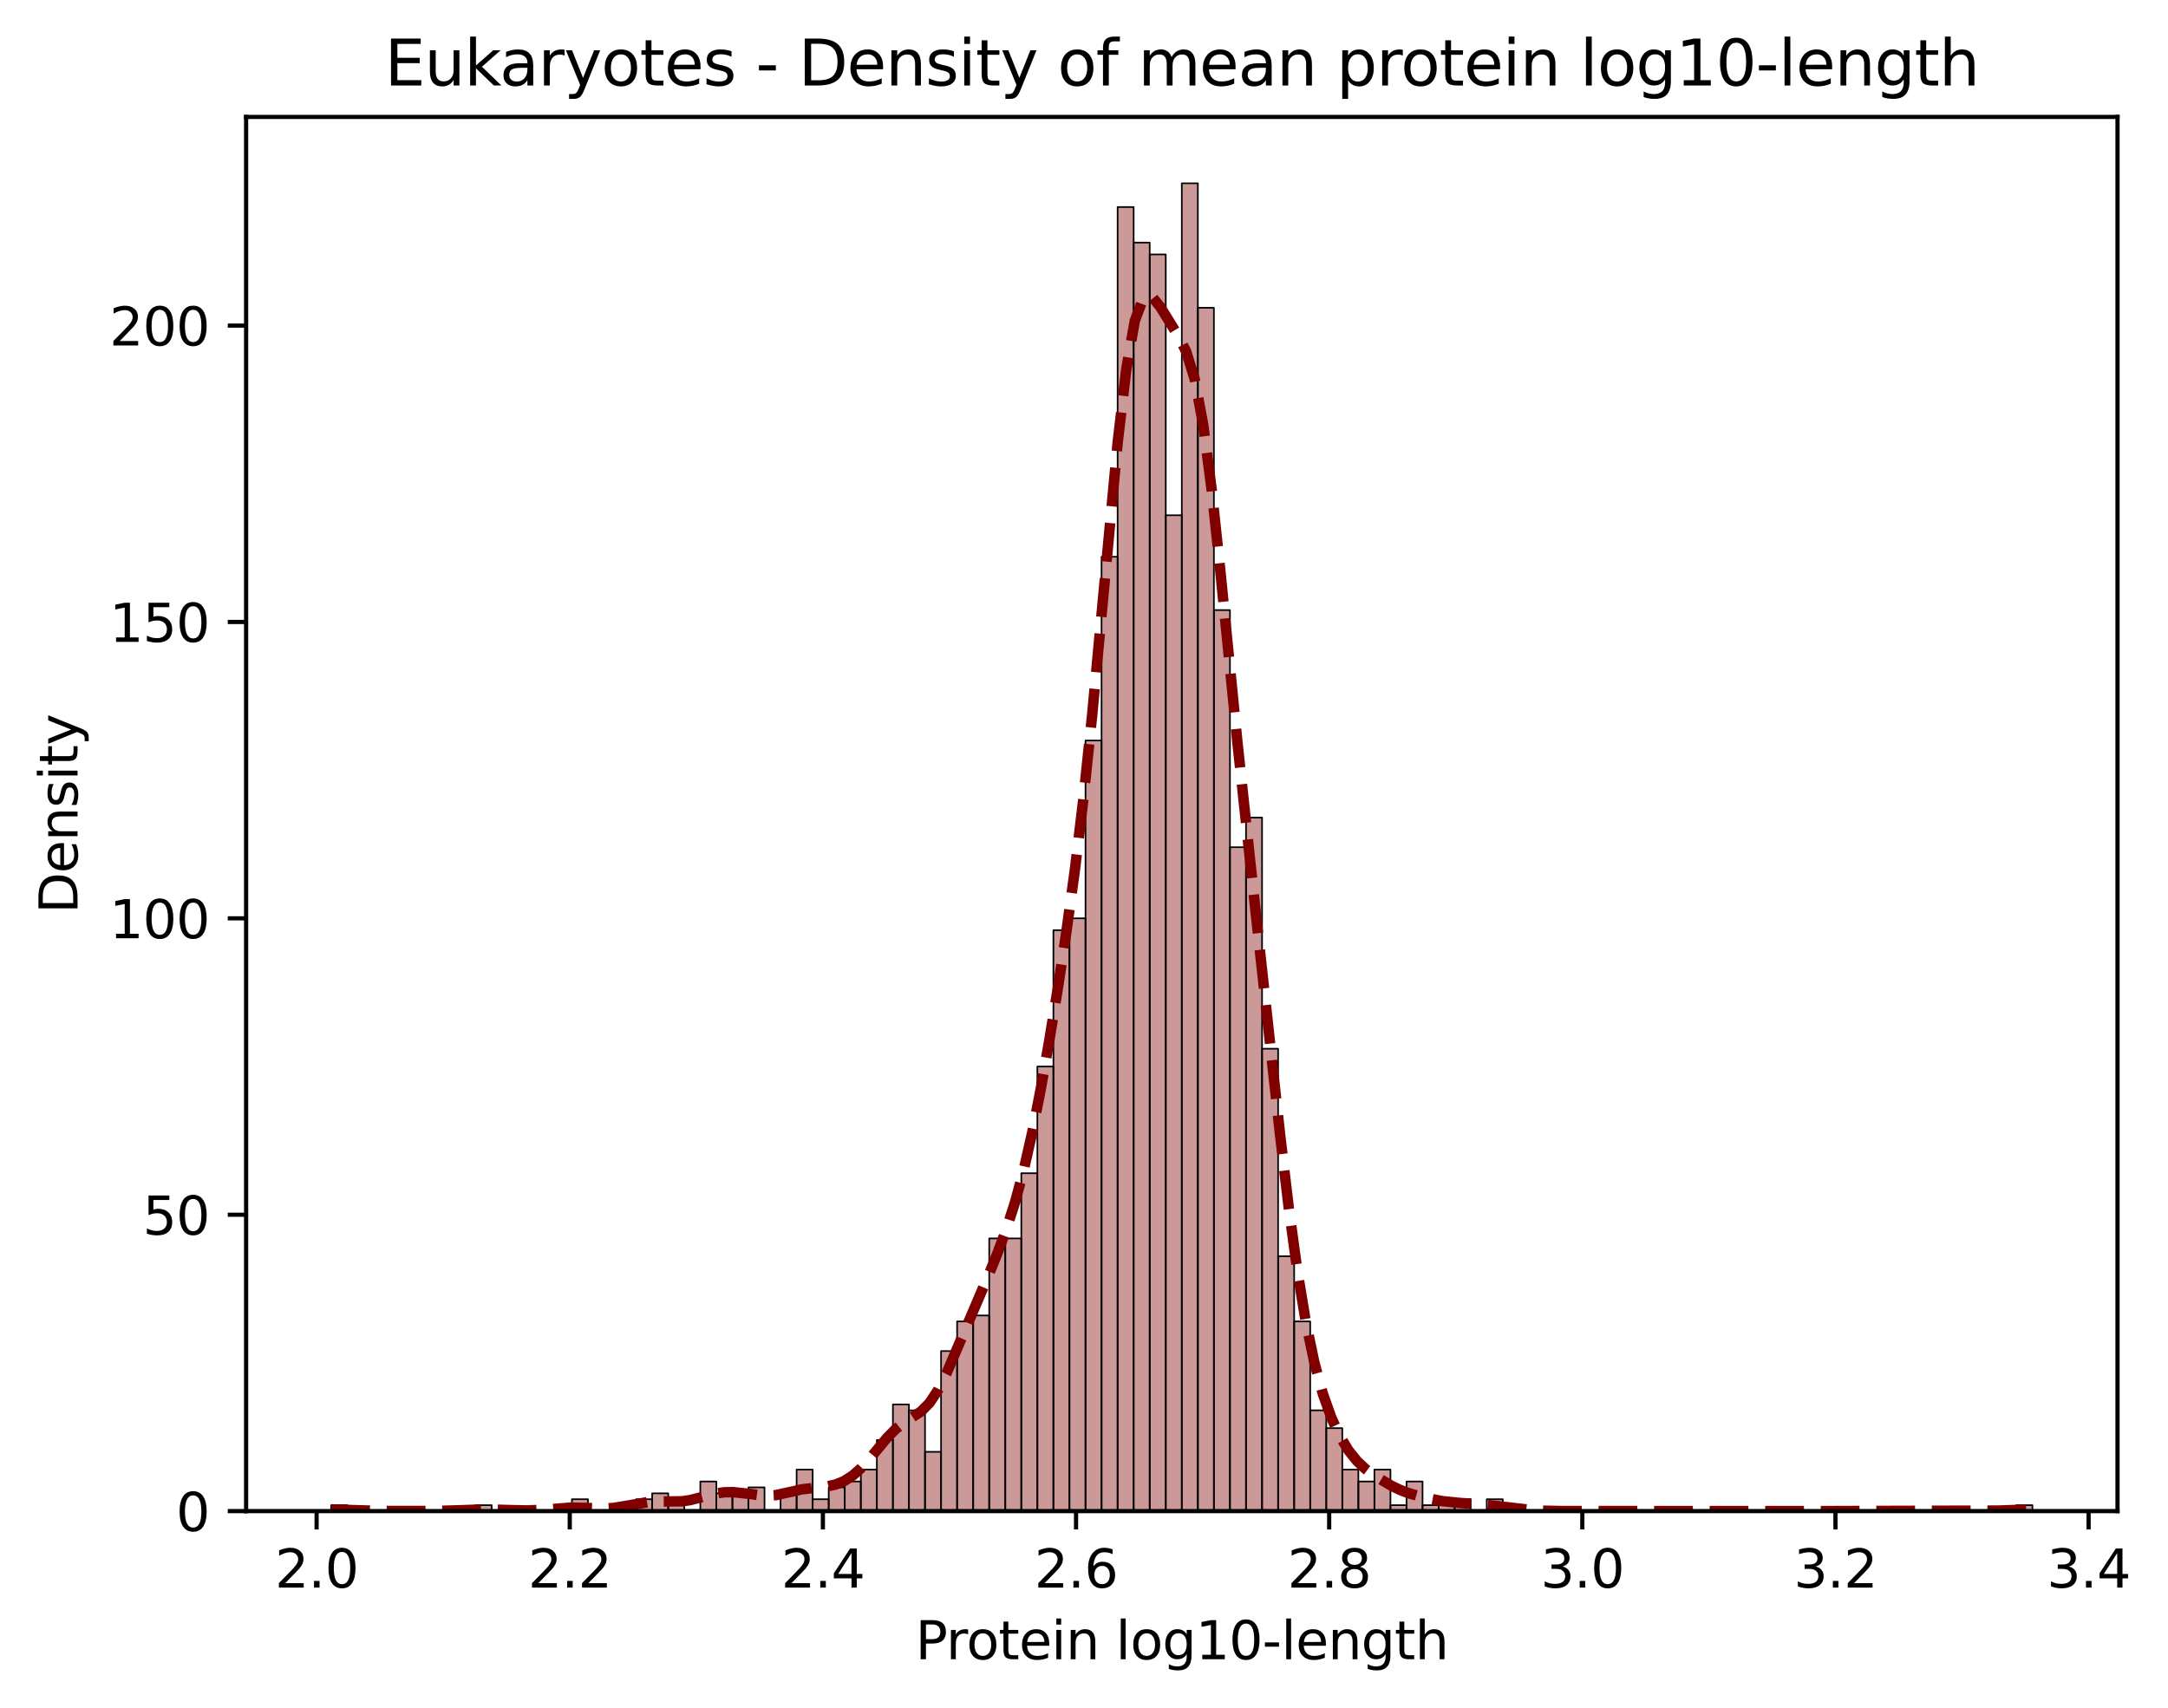 <?xml version="1.0" encoding="utf-8" standalone="no"?>
<!DOCTYPE svg PUBLIC "-//W3C//DTD SVG 1.1//EN"
  "http://www.w3.org/Graphics/SVG/1.1/DTD/svg11.dtd">
<svg xmlns:xlink="http://www.w3.org/1999/xlink" width="413.722pt" height="325.986pt" viewBox="0 0 413.722 325.986" xmlns="http://www.w3.org/2000/svg" version="1.1">
 <defs>
  <style type="text/css">*{stroke-linejoin: round; stroke-linecap: butt}</style>
 </defs>
 <g id="figure_1">
  <g id="patch_1">
   <path d="M 0 325.986 
L 413.722 325.986 
L 413.722 0 
L 0 0 
z
" style="fill: #ffffff"/>
  </g>
  <g id="axes_1">
   <g id="patch_2">
    <path d="M 46.966 288.43 
L 404.086 288.43 
L 404.086 22.318 
L 46.966 22.318 
z
" style="fill: #ffffff"/>
   </g>
   <g id="patch_3">
    <path d="M 63.198 288.43 
L 66.261 288.43 
L 66.261 287.299 
L 63.198 287.299 
z
" clip-path="url(#p21e103dd9c)" style="fill: #800000; fill-opacity: 0.4; stroke: #000000; stroke-width: 0.306; stroke-linejoin: miter"/>
   </g>
   <g id="patch_4">
    <path d="M 66.261 288.43 
L 69.324 288.43 
L 69.324 288.43 
L 66.261 288.43 
z
" clip-path="url(#p21e103dd9c)" style="fill: #800000; fill-opacity: 0.4; stroke: #000000; stroke-width: 0.306; stroke-linejoin: miter"/>
   </g>
   <g id="patch_5">
    <path d="M 69.324 288.43 
L 72.387 288.43 
L 72.387 288.43 
L 69.324 288.43 
z
" clip-path="url(#p21e103dd9c)" style="fill: #800000; fill-opacity: 0.4; stroke: #000000; stroke-width: 0.306; stroke-linejoin: miter"/>
   </g>
   <g id="patch_6">
    <path d="M 72.387 288.43 
L 75.449 288.43 
L 75.449 288.43 
L 72.387 288.43 
z
" clip-path="url(#p21e103dd9c)" style="fill: #800000; fill-opacity: 0.4; stroke: #000000; stroke-width: 0.306; stroke-linejoin: miter"/>
   </g>
   <g id="patch_7">
    <path d="M 75.449 288.43 
L 78.512 288.43 
L 78.512 288.43 
L 75.449 288.43 
z
" clip-path="url(#p21e103dd9c)" style="fill: #800000; fill-opacity: 0.4; stroke: #000000; stroke-width: 0.306; stroke-linejoin: miter"/>
   </g>
   <g id="patch_8">
    <path d="M 78.512 288.43 
L 81.575 288.43 
L 81.575 288.43 
L 78.512 288.43 
z
" clip-path="url(#p21e103dd9c)" style="fill: #800000; fill-opacity: 0.4; stroke: #000000; stroke-width: 0.306; stroke-linejoin: miter"/>
   </g>
   <g id="patch_9">
    <path d="M 81.575 288.43 
L 84.638 288.43 
L 84.638 288.43 
L 81.575 288.43 
z
" clip-path="url(#p21e103dd9c)" style="fill: #800000; fill-opacity: 0.4; stroke: #000000; stroke-width: 0.306; stroke-linejoin: miter"/>
   </g>
   <g id="patch_10">
    <path d="M 84.638 288.43 
L 87.701 288.43 
L 87.701 288.43 
L 84.638 288.43 
z
" clip-path="url(#p21e103dd9c)" style="fill: #800000; fill-opacity: 0.4; stroke: #000000; stroke-width: 0.306; stroke-linejoin: miter"/>
   </g>
   <g id="patch_11">
    <path d="M 87.701 288.43 
L 90.763 288.43 
L 90.763 288.43 
L 87.701 288.43 
z
" clip-path="url(#p21e103dd9c)" style="fill: #800000; fill-opacity: 0.4; stroke: #000000; stroke-width: 0.306; stroke-linejoin: miter"/>
   </g>
   <g id="patch_12">
    <path d="M 90.763 288.43 
L 93.826 288.43 
L 93.826 287.299 
L 90.763 287.299 
z
" clip-path="url(#p21e103dd9c)" style="fill: #800000; fill-opacity: 0.4; stroke: #000000; stroke-width: 0.306; stroke-linejoin: miter"/>
   </g>
   <g id="patch_13">
    <path d="M 93.826 288.43 
L 96.889 288.43 
L 96.889 288.43 
L 93.826 288.43 
z
" clip-path="url(#p21e103dd9c)" style="fill: #800000; fill-opacity: 0.4; stroke: #000000; stroke-width: 0.306; stroke-linejoin: miter"/>
   </g>
   <g id="patch_14">
    <path d="M 96.889 288.43 
L 99.952 288.43 
L 99.952 288.43 
L 96.889 288.43 
z
" clip-path="url(#p21e103dd9c)" style="fill: #800000; fill-opacity: 0.4; stroke: #000000; stroke-width: 0.306; stroke-linejoin: miter"/>
   </g>
   <g id="patch_15">
    <path d="M 99.952 288.43 
L 103.014 288.43 
L 103.014 288.43 
L 99.952 288.43 
z
" clip-path="url(#p21e103dd9c)" style="fill: #800000; fill-opacity: 0.4; stroke: #000000; stroke-width: 0.306; stroke-linejoin: miter"/>
   </g>
   <g id="patch_16">
    <path d="M 103.014 288.43 
L 106.077 288.43 
L 106.077 288.43 
L 103.014 288.43 
z
" clip-path="url(#p21e103dd9c)" style="fill: #800000; fill-opacity: 0.4; stroke: #000000; stroke-width: 0.306; stroke-linejoin: miter"/>
   </g>
   <g id="patch_17">
    <path d="M 106.077 288.43 
L 109.14 288.43 
L 109.14 288.43 
L 106.077 288.43 
z
" clip-path="url(#p21e103dd9c)" style="fill: #800000; fill-opacity: 0.4; stroke: #000000; stroke-width: 0.306; stroke-linejoin: miter"/>
   </g>
   <g id="patch_18">
    <path d="M 109.14 288.43 
L 112.203 288.43 
L 112.203 286.167 
L 109.14 286.167 
z
" clip-path="url(#p21e103dd9c)" style="fill: #800000; fill-opacity: 0.4; stroke: #000000; stroke-width: 0.306; stroke-linejoin: miter"/>
   </g>
   <g id="patch_19">
    <path d="M 112.203 288.43 
L 115.266 288.43 
L 115.266 288.43 
L 112.203 288.43 
z
" clip-path="url(#p21e103dd9c)" style="fill: #800000; fill-opacity: 0.4; stroke: #000000; stroke-width: 0.306; stroke-linejoin: miter"/>
   </g>
   <g id="patch_20">
    <path d="M 115.266 288.43 
L 118.328 288.43 
L 118.328 288.43 
L 115.266 288.43 
z
" clip-path="url(#p21e103dd9c)" style="fill: #800000; fill-opacity: 0.4; stroke: #000000; stroke-width: 0.306; stroke-linejoin: miter"/>
   </g>
   <g id="patch_21">
    <path d="M 118.328 288.43 
L 121.391 288.43 
L 121.391 288.43 
L 118.328 288.43 
z
" clip-path="url(#p21e103dd9c)" style="fill: #800000; fill-opacity: 0.4; stroke: #000000; stroke-width: 0.306; stroke-linejoin: miter"/>
   </g>
   <g id="patch_22">
    <path d="M 121.391 288.43 
L 124.454 288.43 
L 124.454 286.167 
L 121.391 286.167 
z
" clip-path="url(#p21e103dd9c)" style="fill: #800000; fill-opacity: 0.4; stroke: #000000; stroke-width: 0.306; stroke-linejoin: miter"/>
   </g>
   <g id="patch_23">
    <path d="M 124.454 288.43 
L 127.517 288.43 
L 127.517 285.036 
L 124.454 285.036 
z
" clip-path="url(#p21e103dd9c)" style="fill: #800000; fill-opacity: 0.4; stroke: #000000; stroke-width: 0.306; stroke-linejoin: miter"/>
   </g>
   <g id="patch_24">
    <path d="M 127.517 288.43 
L 130.579 288.43 
L 130.579 287.299 
L 127.517 287.299 
z
" clip-path="url(#p21e103dd9c)" style="fill: #800000; fill-opacity: 0.4; stroke: #000000; stroke-width: 0.306; stroke-linejoin: miter"/>
   </g>
   <g id="patch_25">
    <path d="M 130.579 288.43 
L 133.642 288.43 
L 133.642 288.43 
L 130.579 288.43 
z
" clip-path="url(#p21e103dd9c)" style="fill: #800000; fill-opacity: 0.4; stroke: #000000; stroke-width: 0.306; stroke-linejoin: miter"/>
   </g>
   <g id="patch_26">
    <path d="M 133.642 288.43 
L 136.705 288.43 
L 136.705 282.773 
L 133.642 282.773 
z
" clip-path="url(#p21e103dd9c)" style="fill: #800000; fill-opacity: 0.4; stroke: #000000; stroke-width: 0.306; stroke-linejoin: miter"/>
   </g>
   <g id="patch_27">
    <path d="M 136.705 288.43 
L 139.768 288.43 
L 139.768 285.036 
L 136.705 285.036 
z
" clip-path="url(#p21e103dd9c)" style="fill: #800000; fill-opacity: 0.4; stroke: #000000; stroke-width: 0.306; stroke-linejoin: miter"/>
   </g>
   <g id="patch_28">
    <path d="M 139.768 288.43 
L 142.831 288.43 
L 142.831 285.036 
L 139.768 285.036 
z
" clip-path="url(#p21e103dd9c)" style="fill: #800000; fill-opacity: 0.4; stroke: #000000; stroke-width: 0.306; stroke-linejoin: miter"/>
   </g>
   <g id="patch_29">
    <path d="M 142.831 288.43 
L 145.893 288.43 
L 145.893 283.904 
L 142.831 283.904 
z
" clip-path="url(#p21e103dd9c)" style="fill: #800000; fill-opacity: 0.4; stroke: #000000; stroke-width: 0.306; stroke-linejoin: miter"/>
   </g>
   <g id="patch_30">
    <path d="M 145.893 288.43 
L 148.956 288.43 
L 148.956 288.43 
L 145.893 288.43 
z
" clip-path="url(#p21e103dd9c)" style="fill: #800000; fill-opacity: 0.4; stroke: #000000; stroke-width: 0.306; stroke-linejoin: miter"/>
   </g>
   <g id="patch_31">
    <path d="M 148.956 288.43 
L 152.019 288.43 
L 152.019 285.036 
L 148.956 285.036 
z
" clip-path="url(#p21e103dd9c)" style="fill: #800000; fill-opacity: 0.4; stroke: #000000; stroke-width: 0.306; stroke-linejoin: miter"/>
   </g>
   <g id="patch_32">
    <path d="M 152.019 288.43 
L 155.082 288.43 
L 155.082 280.51 
L 152.019 280.51 
z
" clip-path="url(#p21e103dd9c)" style="fill: #800000; fill-opacity: 0.4; stroke: #000000; stroke-width: 0.306; stroke-linejoin: miter"/>
   </g>
   <g id="patch_33">
    <path d="M 155.082 288.43 
L 158.144 288.43 
L 158.144 286.167 
L 155.082 286.167 
z
" clip-path="url(#p21e103dd9c)" style="fill: #800000; fill-opacity: 0.4; stroke: #000000; stroke-width: 0.306; stroke-linejoin: miter"/>
   </g>
   <g id="patch_34">
    <path d="M 158.144 288.43 
L 161.207 288.43 
L 161.207 283.904 
L 158.144 283.904 
z
" clip-path="url(#p21e103dd9c)" style="fill: #800000; fill-opacity: 0.4; stroke: #000000; stroke-width: 0.306; stroke-linejoin: miter"/>
   </g>
   <g id="patch_35">
    <path d="M 161.207 288.43 
L 164.27 288.43 
L 164.27 282.773 
L 161.207 282.773 
z
" clip-path="url(#p21e103dd9c)" style="fill: #800000; fill-opacity: 0.4; stroke: #000000; stroke-width: 0.306; stroke-linejoin: miter"/>
   </g>
   <g id="patch_36">
    <path d="M 164.27 288.43 
L 167.333 288.43 
L 167.333 280.51 
L 164.27 280.51 
z
" clip-path="url(#p21e103dd9c)" style="fill: #800000; fill-opacity: 0.4; stroke: #000000; stroke-width: 0.306; stroke-linejoin: miter"/>
   </g>
   <g id="patch_37">
    <path d="M 167.333 288.43 
L 170.396 288.43 
L 170.396 274.853 
L 167.333 274.853 
z
" clip-path="url(#p21e103dd9c)" style="fill: #800000; fill-opacity: 0.4; stroke: #000000; stroke-width: 0.306; stroke-linejoin: miter"/>
   </g>
   <g id="patch_38">
    <path d="M 170.396 288.43 
L 173.458 288.43 
L 173.458 268.064 
L 170.396 268.064 
z
" clip-path="url(#p21e103dd9c)" style="fill: #800000; fill-opacity: 0.4; stroke: #000000; stroke-width: 0.306; stroke-linejoin: miter"/>
   </g>
   <g id="patch_39">
    <path d="M 173.458 288.43 
L 176.521 288.43 
L 176.521 269.196 
L 173.458 269.196 
z
" clip-path="url(#p21e103dd9c)" style="fill: #800000; fill-opacity: 0.4; stroke: #000000; stroke-width: 0.306; stroke-linejoin: miter"/>
   </g>
   <g id="patch_40">
    <path d="M 176.521 288.43 
L 179.584 288.43 
L 179.584 277.116 
L 176.521 277.116 
z
" clip-path="url(#p21e103dd9c)" style="fill: #800000; fill-opacity: 0.4; stroke: #000000; stroke-width: 0.306; stroke-linejoin: miter"/>
   </g>
   <g id="patch_41">
    <path d="M 179.584 288.43 
L 182.647 288.43 
L 182.647 257.882 
L 179.584 257.882 
z
" clip-path="url(#p21e103dd9c)" style="fill: #800000; fill-opacity: 0.4; stroke: #000000; stroke-width: 0.306; stroke-linejoin: miter"/>
   </g>
   <g id="patch_42">
    <path d="M 182.647 288.43 
L 185.71 288.43 
L 185.71 252.224 
L 182.647 252.224 
z
" clip-path="url(#p21e103dd9c)" style="fill: #800000; fill-opacity: 0.4; stroke: #000000; stroke-width: 0.306; stroke-linejoin: miter"/>
   </g>
   <g id="patch_43">
    <path d="M 185.71 288.43 
L 188.772 288.43 
L 188.772 251.093 
L 185.71 251.093 
z
" clip-path="url(#p21e103dd9c)" style="fill: #800000; fill-opacity: 0.4; stroke: #000000; stroke-width: 0.306; stroke-linejoin: miter"/>
   </g>
   <g id="patch_44">
    <path d="M 188.772 288.43 
L 191.835 288.43 
L 191.835 236.384 
L 188.772 236.384 
z
" clip-path="url(#p21e103dd9c)" style="fill: #800000; fill-opacity: 0.4; stroke: #000000; stroke-width: 0.306; stroke-linejoin: miter"/>
   </g>
   <g id="patch_45">
    <path d="M 191.835 288.43 
L 194.898 288.43 
L 194.898 236.384 
L 191.835 236.384 
z
" clip-path="url(#p21e103dd9c)" style="fill: #800000; fill-opacity: 0.4; stroke: #000000; stroke-width: 0.306; stroke-linejoin: miter"/>
   </g>
   <g id="patch_46">
    <path d="M 194.898 288.43 
L 197.961 288.43 
L 197.961 223.939 
L 194.898 223.939 
z
" clip-path="url(#p21e103dd9c)" style="fill: #800000; fill-opacity: 0.4; stroke: #000000; stroke-width: 0.306; stroke-linejoin: miter"/>
   </g>
   <g id="patch_47">
    <path d="M 197.961 288.43 
L 201.023 288.43 
L 201.023 203.573 
L 197.961 203.573 
z
" clip-path="url(#p21e103dd9c)" style="fill: #800000; fill-opacity: 0.4; stroke: #000000; stroke-width: 0.306; stroke-linejoin: miter"/>
   </g>
   <g id="patch_48">
    <path d="M 201.023 288.43 
L 204.086 288.43 
L 204.086 177.55 
L 201.023 177.55 
z
" clip-path="url(#p21e103dd9c)" style="fill: #800000; fill-opacity: 0.4; stroke: #000000; stroke-width: 0.306; stroke-linejoin: miter"/>
   </g>
   <g id="patch_49">
    <path d="M 204.086 288.43 
L 207.149 288.43 
L 207.149 175.287 
L 204.086 175.287 
z
" clip-path="url(#p21e103dd9c)" style="fill: #800000; fill-opacity: 0.4; stroke: #000000; stroke-width: 0.306; stroke-linejoin: miter"/>
   </g>
   <g id="patch_50">
    <path d="M 207.149 288.43 
L 210.212 288.43 
L 210.212 141.344 
L 207.149 141.344 
z
" clip-path="url(#p21e103dd9c)" style="fill: #800000; fill-opacity: 0.4; stroke: #000000; stroke-width: 0.306; stroke-linejoin: miter"/>
   </g>
   <g id="patch_51">
    <path d="M 210.212 288.43 
L 213.275 288.43 
L 213.275 106.27 
L 210.212 106.27 
z
" clip-path="url(#p21e103dd9c)" style="fill: #800000; fill-opacity: 0.4; stroke: #000000; stroke-width: 0.306; stroke-linejoin: miter"/>
   </g>
   <g id="patch_52">
    <path d="M 213.275 288.43 
L 216.337 288.43 
L 216.337 39.516 
L 213.275 39.516 
z
" clip-path="url(#p21e103dd9c)" style="fill: #800000; fill-opacity: 0.4; stroke: #000000; stroke-width: 0.306; stroke-linejoin: miter"/>
   </g>
   <g id="patch_53">
    <path d="M 216.337 288.43 
L 219.4 288.43 
L 219.4 46.304 
L 216.337 46.304 
z
" clip-path="url(#p21e103dd9c)" style="fill: #800000; fill-opacity: 0.4; stroke: #000000; stroke-width: 0.306; stroke-linejoin: miter"/>
   </g>
   <g id="patch_54">
    <path d="M 219.4 288.43 
L 222.463 288.43 
L 222.463 48.567 
L 219.4 48.567 
z
" clip-path="url(#p21e103dd9c)" style="fill: #800000; fill-opacity: 0.4; stroke: #000000; stroke-width: 0.306; stroke-linejoin: miter"/>
   </g>
   <g id="patch_55">
    <path d="M 222.463 288.43 
L 225.526 288.43 
L 225.526 98.35 
L 222.463 98.35 
z
" clip-path="url(#p21e103dd9c)" style="fill: #800000; fill-opacity: 0.4; stroke: #000000; stroke-width: 0.306; stroke-linejoin: miter"/>
   </g>
   <g id="patch_56">
    <path d="M 225.526 288.43 
L 228.588 288.43 
L 228.588 34.99 
L 225.526 34.99 
z
" clip-path="url(#p21e103dd9c)" style="fill: #800000; fill-opacity: 0.4; stroke: #000000; stroke-width: 0.306; stroke-linejoin: miter"/>
   </g>
   <g id="patch_57">
    <path d="M 228.588 288.43 
L 231.651 288.43 
L 231.651 58.75 
L 228.588 58.75 
z
" clip-path="url(#p21e103dd9c)" style="fill: #800000; fill-opacity: 0.4; stroke: #000000; stroke-width: 0.306; stroke-linejoin: miter"/>
   </g>
   <g id="patch_58">
    <path d="M 231.651 288.43 
L 234.714 288.43 
L 234.714 116.453 
L 231.651 116.453 
z
" clip-path="url(#p21e103dd9c)" style="fill: #800000; fill-opacity: 0.4; stroke: #000000; stroke-width: 0.306; stroke-linejoin: miter"/>
   </g>
   <g id="patch_59">
    <path d="M 234.714 288.43 
L 237.777 288.43 
L 237.777 161.71 
L 234.714 161.71 
z
" clip-path="url(#p21e103dd9c)" style="fill: #800000; fill-opacity: 0.4; stroke: #000000; stroke-width: 0.306; stroke-linejoin: miter"/>
   </g>
   <g id="patch_60">
    <path d="M 237.777 288.43 
L 240.84 288.43 
L 240.84 156.053 
L 237.777 156.053 
z
" clip-path="url(#p21e103dd9c)" style="fill: #800000; fill-opacity: 0.4; stroke: #000000; stroke-width: 0.306; stroke-linejoin: miter"/>
   </g>
   <g id="patch_61">
    <path d="M 240.84 288.43 
L 243.902 288.43 
L 243.902 200.179 
L 240.84 200.179 
z
" clip-path="url(#p21e103dd9c)" style="fill: #800000; fill-opacity: 0.4; stroke: #000000; stroke-width: 0.306; stroke-linejoin: miter"/>
   </g>
   <g id="patch_62">
    <path d="M 243.902 288.43 
L 246.965 288.43 
L 246.965 239.779 
L 243.902 239.779 
z
" clip-path="url(#p21e103dd9c)" style="fill: #800000; fill-opacity: 0.4; stroke: #000000; stroke-width: 0.306; stroke-linejoin: miter"/>
   </g>
   <g id="patch_63">
    <path d="M 246.965 288.43 
L 250.028 288.43 
L 250.028 252.224 
L 246.965 252.224 
z
" clip-path="url(#p21e103dd9c)" style="fill: #800000; fill-opacity: 0.4; stroke: #000000; stroke-width: 0.306; stroke-linejoin: miter"/>
   </g>
   <g id="patch_64">
    <path d="M 250.028 288.43 
L 253.091 288.43 
L 253.091 269.196 
L 250.028 269.196 
z
" clip-path="url(#p21e103dd9c)" style="fill: #800000; fill-opacity: 0.4; stroke: #000000; stroke-width: 0.306; stroke-linejoin: miter"/>
   </g>
   <g id="patch_65">
    <path d="M 253.091 288.43 
L 256.153 288.43 
L 256.153 272.59 
L 253.091 272.59 
z
" clip-path="url(#p21e103dd9c)" style="fill: #800000; fill-opacity: 0.4; stroke: #000000; stroke-width: 0.306; stroke-linejoin: miter"/>
   </g>
   <g id="patch_66">
    <path d="M 256.153 288.43 
L 259.216 288.43 
L 259.216 280.51 
L 256.153 280.51 
z
" clip-path="url(#p21e103dd9c)" style="fill: #800000; fill-opacity: 0.4; stroke: #000000; stroke-width: 0.306; stroke-linejoin: miter"/>
   </g>
   <g id="patch_67">
    <path d="M 259.216 288.43 
L 262.279 288.43 
L 262.279 282.773 
L 259.216 282.773 
z
" clip-path="url(#p21e103dd9c)" style="fill: #800000; fill-opacity: 0.4; stroke: #000000; stroke-width: 0.306; stroke-linejoin: miter"/>
   </g>
   <g id="patch_68">
    <path d="M 262.279 288.43 
L 265.342 288.43 
L 265.342 280.51 
L 262.279 280.51 
z
" clip-path="url(#p21e103dd9c)" style="fill: #800000; fill-opacity: 0.4; stroke: #000000; stroke-width: 0.306; stroke-linejoin: miter"/>
   </g>
   <g id="patch_69">
    <path d="M 265.342 288.43 
L 268.405 288.43 
L 268.405 287.299 
L 265.342 287.299 
z
" clip-path="url(#p21e103dd9c)" style="fill: #800000; fill-opacity: 0.4; stroke: #000000; stroke-width: 0.306; stroke-linejoin: miter"/>
   </g>
   <g id="patch_70">
    <path d="M 268.405 288.43 
L 271.467 288.43 
L 271.467 282.773 
L 268.405 282.773 
z
" clip-path="url(#p21e103dd9c)" style="fill: #800000; fill-opacity: 0.4; stroke: #000000; stroke-width: 0.306; stroke-linejoin: miter"/>
   </g>
   <g id="patch_71">
    <path d="M 271.467 288.43 
L 274.53 288.43 
L 274.53 287.299 
L 271.467 287.299 
z
" clip-path="url(#p21e103dd9c)" style="fill: #800000; fill-opacity: 0.4; stroke: #000000; stroke-width: 0.306; stroke-linejoin: miter"/>
   </g>
   <g id="patch_72">
    <path d="M 274.53 288.43 
L 277.593 288.43 
L 277.593 287.299 
L 274.53 287.299 
z
" clip-path="url(#p21e103dd9c)" style="fill: #800000; fill-opacity: 0.4; stroke: #000000; stroke-width: 0.306; stroke-linejoin: miter"/>
   </g>
   <g id="patch_73">
    <path d="M 277.593 288.43 
L 280.656 288.43 
L 280.656 286.167 
L 277.593 286.167 
z
" clip-path="url(#p21e103dd9c)" style="fill: #800000; fill-opacity: 0.4; stroke: #000000; stroke-width: 0.306; stroke-linejoin: miter"/>
   </g>
   <g id="patch_74">
    <path d="M 280.656 288.43 
L 283.718 288.43 
L 283.718 288.43 
L 280.656 288.43 
z
" clip-path="url(#p21e103dd9c)" style="fill: #800000; fill-opacity: 0.4; stroke: #000000; stroke-width: 0.306; stroke-linejoin: miter"/>
   </g>
   <g id="patch_75">
    <path d="M 283.718 288.43 
L 286.781 288.43 
L 286.781 286.167 
L 283.718 286.167 
z
" clip-path="url(#p21e103dd9c)" style="fill: #800000; fill-opacity: 0.4; stroke: #000000; stroke-width: 0.306; stroke-linejoin: miter"/>
   </g>
   <g id="patch_76">
    <path d="M 286.781 288.43 
L 289.844 288.43 
L 289.844 288.43 
L 286.781 288.43 
z
" clip-path="url(#p21e103dd9c)" style="fill: #800000; fill-opacity: 0.4; stroke: #000000; stroke-width: 0.306; stroke-linejoin: miter"/>
   </g>
   <g id="patch_77">
    <path d="M 289.844 288.43 
L 292.907 288.43 
L 292.907 288.43 
L 289.844 288.43 
z
" clip-path="url(#p21e103dd9c)" style="fill: #800000; fill-opacity: 0.4; stroke: #000000; stroke-width: 0.306; stroke-linejoin: miter"/>
   </g>
   <g id="patch_78">
    <path d="M 292.907 288.43 
L 295.97 288.43 
L 295.97 288.43 
L 292.907 288.43 
z
" clip-path="url(#p21e103dd9c)" style="fill: #800000; fill-opacity: 0.4; stroke: #000000; stroke-width: 0.306; stroke-linejoin: miter"/>
   </g>
   <g id="patch_79">
    <path d="M 295.97 288.43 
L 299.032 288.43 
L 299.032 288.43 
L 295.97 288.43 
z
" clip-path="url(#p21e103dd9c)" style="fill: #800000; fill-opacity: 0.4; stroke: #000000; stroke-width: 0.306; stroke-linejoin: miter"/>
   </g>
   <g id="patch_80">
    <path d="M 299.032 288.43 
L 302.095 288.43 
L 302.095 288.43 
L 299.032 288.43 
z
" clip-path="url(#p21e103dd9c)" style="fill: #800000; fill-opacity: 0.4; stroke: #000000; stroke-width: 0.306; stroke-linejoin: miter"/>
   </g>
   <g id="patch_81">
    <path d="M 302.095 288.43 
L 305.158 288.43 
L 305.158 288.43 
L 302.095 288.43 
z
" clip-path="url(#p21e103dd9c)" style="fill: #800000; fill-opacity: 0.4; stroke: #000000; stroke-width: 0.306; stroke-linejoin: miter"/>
   </g>
   <g id="patch_82">
    <path d="M 305.158 288.43 
L 308.221 288.43 
L 308.221 288.43 
L 305.158 288.43 
z
" clip-path="url(#p21e103dd9c)" style="fill: #800000; fill-opacity: 0.4; stroke: #000000; stroke-width: 0.306; stroke-linejoin: miter"/>
   </g>
   <g id="patch_83">
    <path d="M 308.221 288.43 
L 311.283 288.43 
L 311.283 288.43 
L 308.221 288.43 
z
" clip-path="url(#p21e103dd9c)" style="fill: #800000; fill-opacity: 0.4; stroke: #000000; stroke-width: 0.306; stroke-linejoin: miter"/>
   </g>
   <g id="patch_84">
    <path d="M 311.283 288.43 
L 314.346 288.43 
L 314.346 288.43 
L 311.283 288.43 
z
" clip-path="url(#p21e103dd9c)" style="fill: #800000; fill-opacity: 0.4; stroke: #000000; stroke-width: 0.306; stroke-linejoin: miter"/>
   </g>
   <g id="patch_85">
    <path d="M 314.346 288.43 
L 317.409 288.43 
L 317.409 288.43 
L 314.346 288.43 
z
" clip-path="url(#p21e103dd9c)" style="fill: #800000; fill-opacity: 0.4; stroke: #000000; stroke-width: 0.306; stroke-linejoin: miter"/>
   </g>
   <g id="patch_86">
    <path d="M 317.409 288.43 
L 320.472 288.43 
L 320.472 288.43 
L 317.409 288.43 
z
" clip-path="url(#p21e103dd9c)" style="fill: #800000; fill-opacity: 0.4; stroke: #000000; stroke-width: 0.306; stroke-linejoin: miter"/>
   </g>
   <g id="patch_87">
    <path d="M 320.472 288.43 
L 323.535 288.43 
L 323.535 288.43 
L 320.472 288.43 
z
" clip-path="url(#p21e103dd9c)" style="fill: #800000; fill-opacity: 0.4; stroke: #000000; stroke-width: 0.306; stroke-linejoin: miter"/>
   </g>
   <g id="patch_88">
    <path d="M 323.535 288.43 
L 326.597 288.43 
L 326.597 288.43 
L 323.535 288.43 
z
" clip-path="url(#p21e103dd9c)" style="fill: #800000; fill-opacity: 0.4; stroke: #000000; stroke-width: 0.306; stroke-linejoin: miter"/>
   </g>
   <g id="patch_89">
    <path d="M 326.597 288.43 
L 329.66 288.43 
L 329.66 288.43 
L 326.597 288.43 
z
" clip-path="url(#p21e103dd9c)" style="fill: #800000; fill-opacity: 0.4; stroke: #000000; stroke-width: 0.306; stroke-linejoin: miter"/>
   </g>
   <g id="patch_90">
    <path d="M 329.66 288.43 
L 332.723 288.43 
L 332.723 288.43 
L 329.66 288.43 
z
" clip-path="url(#p21e103dd9c)" style="fill: #800000; fill-opacity: 0.4; stroke: #000000; stroke-width: 0.306; stroke-linejoin: miter"/>
   </g>
   <g id="patch_91">
    <path d="M 332.723 288.43 
L 335.786 288.43 
L 335.786 288.43 
L 332.723 288.43 
z
" clip-path="url(#p21e103dd9c)" style="fill: #800000; fill-opacity: 0.4; stroke: #000000; stroke-width: 0.306; stroke-linejoin: miter"/>
   </g>
   <g id="patch_92">
    <path d="M 335.786 288.43 
L 338.848 288.43 
L 338.848 288.43 
L 335.786 288.43 
z
" clip-path="url(#p21e103dd9c)" style="fill: #800000; fill-opacity: 0.4; stroke: #000000; stroke-width: 0.306; stroke-linejoin: miter"/>
   </g>
   <g id="patch_93">
    <path d="M 338.848 288.43 
L 341.911 288.43 
L 341.911 288.43 
L 338.848 288.43 
z
" clip-path="url(#p21e103dd9c)" style="fill: #800000; fill-opacity: 0.4; stroke: #000000; stroke-width: 0.306; stroke-linejoin: miter"/>
   </g>
   <g id="patch_94">
    <path d="M 341.911 288.43 
L 344.974 288.43 
L 344.974 288.43 
L 341.911 288.43 
z
" clip-path="url(#p21e103dd9c)" style="fill: #800000; fill-opacity: 0.4; stroke: #000000; stroke-width: 0.306; stroke-linejoin: miter"/>
   </g>
   <g id="patch_95">
    <path d="M 344.974 288.43 
L 348.037 288.43 
L 348.037 288.43 
L 344.974 288.43 
z
" clip-path="url(#p21e103dd9c)" style="fill: #800000; fill-opacity: 0.4; stroke: #000000; stroke-width: 0.306; stroke-linejoin: miter"/>
   </g>
   <g id="patch_96">
    <path d="M 348.037 288.43 
L 351.1 288.43 
L 351.1 288.43 
L 348.037 288.43 
z
" clip-path="url(#p21e103dd9c)" style="fill: #800000; fill-opacity: 0.4; stroke: #000000; stroke-width: 0.306; stroke-linejoin: miter"/>
   </g>
   <g id="patch_97">
    <path d="M 351.1 288.43 
L 354.162 288.43 
L 354.162 288.43 
L 351.1 288.43 
z
" clip-path="url(#p21e103dd9c)" style="fill: #800000; fill-opacity: 0.4; stroke: #000000; stroke-width: 0.306; stroke-linejoin: miter"/>
   </g>
   <g id="patch_98">
    <path d="M 354.162 288.43 
L 357.225 288.43 
L 357.225 288.43 
L 354.162 288.43 
z
" clip-path="url(#p21e103dd9c)" style="fill: #800000; fill-opacity: 0.4; stroke: #000000; stroke-width: 0.306; stroke-linejoin: miter"/>
   </g>
   <g id="patch_99">
    <path d="M 357.225 288.43 
L 360.288 288.43 
L 360.288 288.43 
L 357.225 288.43 
z
" clip-path="url(#p21e103dd9c)" style="fill: #800000; fill-opacity: 0.4; stroke: #000000; stroke-width: 0.306; stroke-linejoin: miter"/>
   </g>
   <g id="patch_100">
    <path d="M 360.288 288.43 
L 363.351 288.43 
L 363.351 288.43 
L 360.288 288.43 
z
" clip-path="url(#p21e103dd9c)" style="fill: #800000; fill-opacity: 0.4; stroke: #000000; stroke-width: 0.306; stroke-linejoin: miter"/>
   </g>
   <g id="patch_101">
    <path d="M 363.351 288.43 
L 366.413 288.43 
L 366.413 288.43 
L 363.351 288.43 
z
" clip-path="url(#p21e103dd9c)" style="fill: #800000; fill-opacity: 0.4; stroke: #000000; stroke-width: 0.306; stroke-linejoin: miter"/>
   </g>
   <g id="patch_102">
    <path d="M 366.413 288.43 
L 369.476 288.43 
L 369.476 288.43 
L 366.413 288.43 
z
" clip-path="url(#p21e103dd9c)" style="fill: #800000; fill-opacity: 0.4; stroke: #000000; stroke-width: 0.306; stroke-linejoin: miter"/>
   </g>
   <g id="patch_103">
    <path d="M 369.476 288.43 
L 372.539 288.43 
L 372.539 288.43 
L 369.476 288.43 
z
" clip-path="url(#p21e103dd9c)" style="fill: #800000; fill-opacity: 0.4; stroke: #000000; stroke-width: 0.306; stroke-linejoin: miter"/>
   </g>
   <g id="patch_104">
    <path d="M 372.539 288.43 
L 375.602 288.43 
L 375.602 288.43 
L 372.539 288.43 
z
" clip-path="url(#p21e103dd9c)" style="fill: #800000; fill-opacity: 0.4; stroke: #000000; stroke-width: 0.306; stroke-linejoin: miter"/>
   </g>
   <g id="patch_105">
    <path d="M 375.602 288.43 
L 378.665 288.43 
L 378.665 288.43 
L 375.602 288.43 
z
" clip-path="url(#p21e103dd9c)" style="fill: #800000; fill-opacity: 0.4; stroke: #000000; stroke-width: 0.306; stroke-linejoin: miter"/>
   </g>
   <g id="patch_106">
    <path d="M 378.665 288.43 
L 381.727 288.43 
L 381.727 288.43 
L 378.665 288.43 
z
" clip-path="url(#p21e103dd9c)" style="fill: #800000; fill-opacity: 0.4; stroke: #000000; stroke-width: 0.306; stroke-linejoin: miter"/>
   </g>
   <g id="patch_107">
    <path d="M 381.727 288.43 
L 384.79 288.43 
L 384.79 288.43 
L 381.727 288.43 
z
" clip-path="url(#p21e103dd9c)" style="fill: #800000; fill-opacity: 0.4; stroke: #000000; stroke-width: 0.306; stroke-linejoin: miter"/>
   </g>
   <g id="patch_108">
    <path d="M 384.79 288.43 
L 387.853 288.43 
L 387.853 287.299 
L 384.79 287.299 
z
" clip-path="url(#p21e103dd9c)" style="fill: #800000; fill-opacity: 0.4; stroke: #000000; stroke-width: 0.306; stroke-linejoin: miter"/>
   </g>
   <g id="matplotlib.axis_1">
    <g id="xtick_1">
     <g id="line2d_1">
      <defs>
       <path id="m9f2fdfd40f" d="M 0 0 
L 0 3.5 
" style="stroke: #000000; stroke-width: 0.8"/>
      </defs>
      <g>
       <use xlink:href="#m9f2fdfd40f" x="60.418" y="288.43" style="stroke: #000000; stroke-width: 0.8"/>
      </g>
     </g>
     <g id="text_1">
      <!-- 2.0 -->
      <g transform="translate(52.467 303.029) scale(0.1 -0.1)">
       <defs>
        <path id="DejaVuSans-32" d="M 1228 531 
L 3431 531 
L 3431 0 
L 469 0 
L 469 531 
Q 828 903 1448 1529 
Q 2069 2156 2228 2338 
Q 2531 2678 2651 2914 
Q 2772 3150 2772 3378 
Q 2772 3750 2511 3984 
Q 2250 4219 1831 4219 
Q 1534 4219 1204 4116 
Q 875 4013 500 3803 
L 500 4441 
Q 881 4594 1212 4672 
Q 1544 4750 1819 4750 
Q 2544 4750 2975 4387 
Q 3406 4025 3406 3419 
Q 3406 3131 3298 2873 
Q 3191 2616 2906 2266 
Q 2828 2175 2409 1742 
Q 1991 1309 1228 531 
z
" transform="scale(0.016)"/>
        <path id="DejaVuSans-2e" d="M 684 794 
L 1344 794 
L 1344 0 
L 684 0 
L 684 794 
z
" transform="scale(0.016)"/>
        <path id="DejaVuSans-30" d="M 2034 4250 
Q 1547 4250 1301 3770 
Q 1056 3291 1056 2328 
Q 1056 1369 1301 889 
Q 1547 409 2034 409 
Q 2525 409 2770 889 
Q 3016 1369 3016 2328 
Q 3016 3291 2770 3770 
Q 2525 4250 2034 4250 
z
M 2034 4750 
Q 2819 4750 3233 4129 
Q 3647 3509 3647 2328 
Q 3647 1150 3233 529 
Q 2819 -91 2034 -91 
Q 1250 -91 836 529 
Q 422 1150 422 2328 
Q 422 3509 836 4129 
Q 1250 4750 2034 4750 
z
" transform="scale(0.016)"/>
       </defs>
       <use xlink:href="#DejaVuSans-32"/>
       <use xlink:href="#DejaVuSans-2e" x="63.623"/>
       <use xlink:href="#DejaVuSans-30" x="95.41"/>
      </g>
     </g>
    </g>
    <g id="xtick_2">
     <g id="line2d_2">
      <g>
       <use xlink:href="#m9f2fdfd40f" x="108.726" y="288.43" style="stroke: #000000; stroke-width: 0.8"/>
      </g>
     </g>
     <g id="text_2">
      <!-- 2.2 -->
      <g transform="translate(100.774 303.029) scale(0.1 -0.1)">
       <use xlink:href="#DejaVuSans-32"/>
       <use xlink:href="#DejaVuSans-2e" x="63.623"/>
       <use xlink:href="#DejaVuSans-32" x="95.41"/>
      </g>
     </g>
    </g>
    <g id="xtick_3">
     <g id="line2d_3">
      <g>
       <use xlink:href="#m9f2fdfd40f" x="157.033" y="288.43" style="stroke: #000000; stroke-width: 0.8"/>
      </g>
     </g>
     <g id="text_3">
      <!-- 2.4 -->
      <g transform="translate(149.082 303.029) scale(0.1 -0.1)">
       <defs>
        <path id="DejaVuSans-34" d="M 2419 4116 
L 825 1625 
L 2419 1625 
L 2419 4116 
z
M 2253 4666 
L 3047 4666 
L 3047 1625 
L 3713 1625 
L 3713 1100 
L 3047 1100 
L 3047 0 
L 2419 0 
L 2419 1100 
L 313 1100 
L 313 1709 
L 2253 4666 
z
" transform="scale(0.016)"/>
       </defs>
       <use xlink:href="#DejaVuSans-32"/>
       <use xlink:href="#DejaVuSans-2e" x="63.623"/>
       <use xlink:href="#DejaVuSans-34" x="95.41"/>
      </g>
     </g>
    </g>
    <g id="xtick_4">
     <g id="line2d_4">
      <g>
       <use xlink:href="#m9f2fdfd40f" x="205.341" y="288.43" style="stroke: #000000; stroke-width: 0.8"/>
      </g>
     </g>
     <g id="text_4">
      <!-- 2.6 -->
      <g transform="translate(197.389 303.029) scale(0.1 -0.1)">
       <defs>
        <path id="DejaVuSans-36" d="M 2113 2584 
Q 1688 2584 1439 2293 
Q 1191 2003 1191 1497 
Q 1191 994 1439 701 
Q 1688 409 2113 409 
Q 2538 409 2786 701 
Q 3034 994 3034 1497 
Q 3034 2003 2786 2293 
Q 2538 2584 2113 2584 
z
M 3366 4563 
L 3366 3988 
Q 3128 4100 2886 4159 
Q 2644 4219 2406 4219 
Q 1781 4219 1451 3797 
Q 1122 3375 1075 2522 
Q 1259 2794 1537 2939 
Q 1816 3084 2150 3084 
Q 2853 3084 3261 2657 
Q 3669 2231 3669 1497 
Q 3669 778 3244 343 
Q 2819 -91 2113 -91 
Q 1303 -91 875 529 
Q 447 1150 447 2328 
Q 447 3434 972 4092 
Q 1497 4750 2381 4750 
Q 2619 4750 2861 4703 
Q 3103 4656 3366 4563 
z
" transform="scale(0.016)"/>
       </defs>
       <use xlink:href="#DejaVuSans-32"/>
       <use xlink:href="#DejaVuSans-2e" x="63.623"/>
       <use xlink:href="#DejaVuSans-36" x="95.41"/>
      </g>
     </g>
    </g>
    <g id="xtick_5">
     <g id="line2d_5">
      <g>
       <use xlink:href="#m9f2fdfd40f" x="253.648" y="288.43" style="stroke: #000000; stroke-width: 0.8"/>
      </g>
     </g>
     <g id="text_5">
      <!-- 2.8 -->
      <g transform="translate(245.697 303.029) scale(0.1 -0.1)">
       <defs>
        <path id="DejaVuSans-38" d="M 2034 2216 
Q 1584 2216 1326 1975 
Q 1069 1734 1069 1313 
Q 1069 891 1326 650 
Q 1584 409 2034 409 
Q 2484 409 2743 651 
Q 3003 894 3003 1313 
Q 3003 1734 2745 1975 
Q 2488 2216 2034 2216 
z
M 1403 2484 
Q 997 2584 770 2862 
Q 544 3141 544 3541 
Q 544 4100 942 4425 
Q 1341 4750 2034 4750 
Q 2731 4750 3128 4425 
Q 3525 4100 3525 3541 
Q 3525 3141 3298 2862 
Q 3072 2584 2669 2484 
Q 3125 2378 3379 2068 
Q 3634 1759 3634 1313 
Q 3634 634 3220 271 
Q 2806 -91 2034 -91 
Q 1263 -91 848 271 
Q 434 634 434 1313 
Q 434 1759 690 2068 
Q 947 2378 1403 2484 
z
M 1172 3481 
Q 1172 3119 1398 2916 
Q 1625 2713 2034 2713 
Q 2441 2713 2670 2916 
Q 2900 3119 2900 3481 
Q 2900 3844 2670 4047 
Q 2441 4250 2034 4250 
Q 1625 4250 1398 4047 
Q 1172 3844 1172 3481 
z
" transform="scale(0.016)"/>
       </defs>
       <use xlink:href="#DejaVuSans-32"/>
       <use xlink:href="#DejaVuSans-2e" x="63.623"/>
       <use xlink:href="#DejaVuSans-38" x="95.41"/>
      </g>
     </g>
    </g>
    <g id="xtick_6">
     <g id="line2d_6">
      <g>
       <use xlink:href="#m9f2fdfd40f" x="301.956" y="288.43" style="stroke: #000000; stroke-width: 0.8"/>
      </g>
     </g>
     <g id="text_6">
      <!-- 3.0 -->
      <g transform="translate(294.004 303.029) scale(0.1 -0.1)">
       <defs>
        <path id="DejaVuSans-33" d="M 2597 2516 
Q 3050 2419 3304 2112 
Q 3559 1806 3559 1356 
Q 3559 666 3084 287 
Q 2609 -91 1734 -91 
Q 1441 -91 1130 -33 
Q 819 25 488 141 
L 488 750 
Q 750 597 1062 519 
Q 1375 441 1716 441 
Q 2309 441 2620 675 
Q 2931 909 2931 1356 
Q 2931 1769 2642 2001 
Q 2353 2234 1838 2234 
L 1294 2234 
L 1294 2753 
L 1863 2753 
Q 2328 2753 2575 2939 
Q 2822 3125 2822 3475 
Q 2822 3834 2567 4026 
Q 2313 4219 1838 4219 
Q 1578 4219 1281 4162 
Q 984 4106 628 3988 
L 628 4550 
Q 988 4650 1302 4700 
Q 1616 4750 1894 4750 
Q 2613 4750 3031 4423 
Q 3450 4097 3450 3541 
Q 3450 3153 3228 2886 
Q 3006 2619 2597 2516 
z
" transform="scale(0.016)"/>
       </defs>
       <use xlink:href="#DejaVuSans-33"/>
       <use xlink:href="#DejaVuSans-2e" x="63.623"/>
       <use xlink:href="#DejaVuSans-30" x="95.41"/>
      </g>
     </g>
    </g>
    <g id="xtick_7">
     <g id="line2d_7">
      <g>
       <use xlink:href="#m9f2fdfd40f" x="350.263" y="288.43" style="stroke: #000000; stroke-width: 0.8"/>
      </g>
     </g>
     <g id="text_7">
      <!-- 3.2 -->
      <g transform="translate(342.312 303.029) scale(0.1 -0.1)">
       <use xlink:href="#DejaVuSans-33"/>
       <use xlink:href="#DejaVuSans-2e" x="63.623"/>
       <use xlink:href="#DejaVuSans-32" x="95.41"/>
      </g>
     </g>
    </g>
    <g id="xtick_8">
     <g id="line2d_8">
      <g>
       <use xlink:href="#m9f2fdfd40f" x="398.571" y="288.43" style="stroke: #000000; stroke-width: 0.8"/>
      </g>
     </g>
     <g id="text_8">
      <!-- 3.4 -->
      <g transform="translate(390.619 303.029) scale(0.1 -0.1)">
       <use xlink:href="#DejaVuSans-33"/>
       <use xlink:href="#DejaVuSans-2e" x="63.623"/>
       <use xlink:href="#DejaVuSans-34" x="95.41"/>
      </g>
     </g>
    </g>
    <g id="text_9">
     <!-- Protein log10-length -->
     <g transform="translate(174.686 316.707) scale(0.1 -0.1)">
      <defs>
       <path id="DejaVuSans-50" d="M 1259 4147 
L 1259 2394 
L 2053 2394 
Q 2494 2394 2734 2622 
Q 2975 2850 2975 3272 
Q 2975 3691 2734 3919 
Q 2494 4147 2053 4147 
L 1259 4147 
z
M 628 4666 
L 2053 4666 
Q 2838 4666 3239 4311 
Q 3641 3956 3641 3272 
Q 3641 2581 3239 2228 
Q 2838 1875 2053 1875 
L 1259 1875 
L 1259 0 
L 628 0 
L 628 4666 
z
" transform="scale(0.016)"/>
       <path id="DejaVuSans-72" d="M 2631 2963 
Q 2534 3019 2420 3045 
Q 2306 3072 2169 3072 
Q 1681 3072 1420 2755 
Q 1159 2438 1159 1844 
L 1159 0 
L 581 0 
L 581 3500 
L 1159 3500 
L 1159 2956 
Q 1341 3275 1631 3429 
Q 1922 3584 2338 3584 
Q 2397 3584 2469 3576 
Q 2541 3569 2628 3553 
L 2631 2963 
z
" transform="scale(0.016)"/>
       <path id="DejaVuSans-6f" d="M 1959 3097 
Q 1497 3097 1228 2736 
Q 959 2375 959 1747 
Q 959 1119 1226 758 
Q 1494 397 1959 397 
Q 2419 397 2687 759 
Q 2956 1122 2956 1747 
Q 2956 2369 2687 2733 
Q 2419 3097 1959 3097 
z
M 1959 3584 
Q 2709 3584 3137 3096 
Q 3566 2609 3566 1747 
Q 3566 888 3137 398 
Q 2709 -91 1959 -91 
Q 1206 -91 779 398 
Q 353 888 353 1747 
Q 353 2609 779 3096 
Q 1206 3584 1959 3584 
z
" transform="scale(0.016)"/>
       <path id="DejaVuSans-74" d="M 1172 4494 
L 1172 3500 
L 2356 3500 
L 2356 3053 
L 1172 3053 
L 1172 1153 
Q 1172 725 1289 603 
Q 1406 481 1766 481 
L 2356 481 
L 2356 0 
L 1766 0 
Q 1100 0 847 248 
Q 594 497 594 1153 
L 594 3053 
L 172 3053 
L 172 3500 
L 594 3500 
L 594 4494 
L 1172 4494 
z
" transform="scale(0.016)"/>
       <path id="DejaVuSans-65" d="M 3597 1894 
L 3597 1613 
L 953 1613 
Q 991 1019 1311 708 
Q 1631 397 2203 397 
Q 2534 397 2845 478 
Q 3156 559 3463 722 
L 3463 178 
Q 3153 47 2828 -22 
Q 2503 -91 2169 -91 
Q 1331 -91 842 396 
Q 353 884 353 1716 
Q 353 2575 817 3079 
Q 1281 3584 2069 3584 
Q 2775 3584 3186 3129 
Q 3597 2675 3597 1894 
z
M 3022 2063 
Q 3016 2534 2758 2815 
Q 2500 3097 2075 3097 
Q 1594 3097 1305 2825 
Q 1016 2553 972 2059 
L 3022 2063 
z
" transform="scale(0.016)"/>
       <path id="DejaVuSans-69" d="M 603 3500 
L 1178 3500 
L 1178 0 
L 603 0 
L 603 3500 
z
M 603 4863 
L 1178 4863 
L 1178 4134 
L 603 4134 
L 603 4863 
z
" transform="scale(0.016)"/>
       <path id="DejaVuSans-6e" d="M 3513 2113 
L 3513 0 
L 2938 0 
L 2938 2094 
Q 2938 2591 2744 2837 
Q 2550 3084 2163 3084 
Q 1697 3084 1428 2787 
Q 1159 2491 1159 1978 
L 1159 0 
L 581 0 
L 581 3500 
L 1159 3500 
L 1159 2956 
Q 1366 3272 1645 3428 
Q 1925 3584 2291 3584 
Q 2894 3584 3203 3211 
Q 3513 2838 3513 2113 
z
" transform="scale(0.016)"/>
       <path id="DejaVuSans-20" transform="scale(0.016)"/>
       <path id="DejaVuSans-6c" d="M 603 4863 
L 1178 4863 
L 1178 0 
L 603 0 
L 603 4863 
z
" transform="scale(0.016)"/>
       <path id="DejaVuSans-67" d="M 2906 1791 
Q 2906 2416 2648 2759 
Q 2391 3103 1925 3103 
Q 1463 3103 1205 2759 
Q 947 2416 947 1791 
Q 947 1169 1205 825 
Q 1463 481 1925 481 
Q 2391 481 2648 825 
Q 2906 1169 2906 1791 
z
M 3481 434 
Q 3481 -459 3084 -895 
Q 2688 -1331 1869 -1331 
Q 1566 -1331 1297 -1286 
Q 1028 -1241 775 -1147 
L 775 -588 
Q 1028 -725 1275 -790 
Q 1522 -856 1778 -856 
Q 2344 -856 2625 -561 
Q 2906 -266 2906 331 
L 2906 616 
Q 2728 306 2450 153 
Q 2172 0 1784 0 
Q 1141 0 747 490 
Q 353 981 353 1791 
Q 353 2603 747 3093 
Q 1141 3584 1784 3584 
Q 2172 3584 2450 3431 
Q 2728 3278 2906 2969 
L 2906 3500 
L 3481 3500 
L 3481 434 
z
" transform="scale(0.016)"/>
       <path id="DejaVuSans-31" d="M 794 531 
L 1825 531 
L 1825 4091 
L 703 3866 
L 703 4441 
L 1819 4666 
L 2450 4666 
L 2450 531 
L 3481 531 
L 3481 0 
L 794 0 
L 794 531 
z
" transform="scale(0.016)"/>
       <path id="DejaVuSans-2d" d="M 313 2009 
L 1997 2009 
L 1997 1497 
L 313 1497 
L 313 2009 
z
" transform="scale(0.016)"/>
       <path id="DejaVuSans-68" d="M 3513 2113 
L 3513 0 
L 2938 0 
L 2938 2094 
Q 2938 2591 2744 2837 
Q 2550 3084 2163 3084 
Q 1697 3084 1428 2787 
Q 1159 2491 1159 1978 
L 1159 0 
L 581 0 
L 581 4863 
L 1159 4863 
L 1159 2956 
Q 1366 3272 1645 3428 
Q 1925 3584 2291 3584 
Q 2894 3584 3203 3211 
Q 3513 2838 3513 2113 
z
" transform="scale(0.016)"/>
      </defs>
      <use xlink:href="#DejaVuSans-50"/>
      <use xlink:href="#DejaVuSans-72" x="58.553"/>
      <use xlink:href="#DejaVuSans-6f" x="97.416"/>
      <use xlink:href="#DejaVuSans-74" x="158.598"/>
      <use xlink:href="#DejaVuSans-65" x="197.807"/>
      <use xlink:href="#DejaVuSans-69" x="259.33"/>
      <use xlink:href="#DejaVuSans-6e" x="287.113"/>
      <use xlink:href="#DejaVuSans-20" x="350.492"/>
      <use xlink:href="#DejaVuSans-6c" x="382.279"/>
      <use xlink:href="#DejaVuSans-6f" x="410.062"/>
      <use xlink:href="#DejaVuSans-67" x="471.244"/>
      <use xlink:href="#DejaVuSans-31" x="534.721"/>
      <use xlink:href="#DejaVuSans-30" x="598.344"/>
      <use xlink:href="#DejaVuSans-2d" x="661.967"/>
      <use xlink:href="#DejaVuSans-6c" x="698.051"/>
      <use xlink:href="#DejaVuSans-65" x="725.834"/>
      <use xlink:href="#DejaVuSans-6e" x="787.357"/>
      <use xlink:href="#DejaVuSans-67" x="850.736"/>
      <use xlink:href="#DejaVuSans-74" x="914.213"/>
      <use xlink:href="#DejaVuSans-68" x="953.422"/>
     </g>
    </g>
   </g>
   <g id="matplotlib.axis_2">
    <g id="ytick_1">
     <g id="line2d_9">
      <defs>
       <path id="me4a858c3e4" d="M 0 0 
L -3.5 0 
" style="stroke: #000000; stroke-width: 0.8"/>
      </defs>
      <g>
       <use xlink:href="#me4a858c3e4" x="46.966" y="288.43" style="stroke: #000000; stroke-width: 0.8"/>
      </g>
     </g>
     <g id="text_10">
      <!-- 0 -->
      <g transform="translate(33.603 292.229) scale(0.1 -0.1)">
       <use xlink:href="#DejaVuSans-30"/>
      </g>
     </g>
    </g>
    <g id="ytick_2">
     <g id="line2d_10">
      <g>
       <use xlink:href="#me4a858c3e4" x="46.966" y="231.859" style="stroke: #000000; stroke-width: 0.8"/>
      </g>
     </g>
     <g id="text_11">
      <!-- 50 -->
      <g transform="translate(27.241 235.658) scale(0.1 -0.1)">
       <defs>
        <path id="DejaVuSans-35" d="M 691 4666 
L 3169 4666 
L 3169 4134 
L 1269 4134 
L 1269 2991 
Q 1406 3038 1543 3061 
Q 1681 3084 1819 3084 
Q 2600 3084 3056 2656 
Q 3513 2228 3513 1497 
Q 3513 744 3044 326 
Q 2575 -91 1722 -91 
Q 1428 -91 1123 -41 
Q 819 9 494 109 
L 494 744 
Q 775 591 1075 516 
Q 1375 441 1709 441 
Q 2250 441 2565 725 
Q 2881 1009 2881 1497 
Q 2881 1984 2565 2268 
Q 2250 2553 1709 2553 
Q 1456 2553 1204 2497 
Q 953 2441 691 2322 
L 691 4666 
z
" transform="scale(0.016)"/>
       </defs>
       <use xlink:href="#DejaVuSans-35"/>
       <use xlink:href="#DejaVuSans-30" x="63.623"/>
      </g>
     </g>
    </g>
    <g id="ytick_3">
     <g id="line2d_11">
      <g>
       <use xlink:href="#me4a858c3e4" x="46.966" y="175.287" style="stroke: #000000; stroke-width: 0.8"/>
      </g>
     </g>
     <g id="text_12">
      <!-- 100 -->
      <g transform="translate(20.878 179.086) scale(0.1 -0.1)">
       <use xlink:href="#DejaVuSans-31"/>
       <use xlink:href="#DejaVuSans-30" x="63.623"/>
       <use xlink:href="#DejaVuSans-30" x="127.246"/>
      </g>
     </g>
    </g>
    <g id="ytick_4">
     <g id="line2d_12">
      <g>
       <use xlink:href="#me4a858c3e4" x="46.966" y="118.716" style="stroke: #000000; stroke-width: 0.8"/>
      </g>
     </g>
     <g id="text_13">
      <!-- 150 -->
      <g transform="translate(20.878 122.515) scale(0.1 -0.1)">
       <use xlink:href="#DejaVuSans-31"/>
       <use xlink:href="#DejaVuSans-35" x="63.623"/>
       <use xlink:href="#DejaVuSans-30" x="127.246"/>
      </g>
     </g>
    </g>
    <g id="ytick_5">
     <g id="line2d_13">
      <g>
       <use xlink:href="#me4a858c3e4" x="46.966" y="62.144" style="stroke: #000000; stroke-width: 0.8"/>
      </g>
     </g>
     <g id="text_14">
      <!-- 200 -->
      <g transform="translate(20.878 65.944) scale(0.1 -0.1)">
       <use xlink:href="#DejaVuSans-32"/>
       <use xlink:href="#DejaVuSans-30" x="63.623"/>
       <use xlink:href="#DejaVuSans-30" x="127.246"/>
      </g>
     </g>
    </g>
    <g id="text_15">
     <!-- Density -->
     <g transform="translate(14.798 174.383) rotate(-90) scale(0.1 -0.1)">
      <defs>
       <path id="DejaVuSans-44" d="M 1259 4147 
L 1259 519 
L 2022 519 
Q 2988 519 3436 956 
Q 3884 1394 3884 2338 
Q 3884 3275 3436 3711 
Q 2988 4147 2022 4147 
L 1259 4147 
z
M 628 4666 
L 1925 4666 
Q 3281 4666 3915 4102 
Q 4550 3538 4550 2338 
Q 4550 1131 3912 565 
Q 3275 0 1925 0 
L 628 0 
L 628 4666 
z
" transform="scale(0.016)"/>
       <path id="DejaVuSans-73" d="M 2834 3397 
L 2834 2853 
Q 2591 2978 2328 3040 
Q 2066 3103 1784 3103 
Q 1356 3103 1142 2972 
Q 928 2841 928 2578 
Q 928 2378 1081 2264 
Q 1234 2150 1697 2047 
L 1894 2003 
Q 2506 1872 2764 1633 
Q 3022 1394 3022 966 
Q 3022 478 2636 193 
Q 2250 -91 1575 -91 
Q 1294 -91 989 -36 
Q 684 19 347 128 
L 347 722 
Q 666 556 975 473 
Q 1284 391 1588 391 
Q 1994 391 2212 530 
Q 2431 669 2431 922 
Q 2431 1156 2273 1281 
Q 2116 1406 1581 1522 
L 1381 1569 
Q 847 1681 609 1914 
Q 372 2147 372 2553 
Q 372 3047 722 3315 
Q 1072 3584 1716 3584 
Q 2034 3584 2315 3537 
Q 2597 3491 2834 3397 
z
" transform="scale(0.016)"/>
       <path id="DejaVuSans-79" d="M 2059 -325 
Q 1816 -950 1584 -1140 
Q 1353 -1331 966 -1331 
L 506 -1331 
L 506 -850 
L 844 -850 
Q 1081 -850 1212 -737 
Q 1344 -625 1503 -206 
L 1606 56 
L 191 3500 
L 800 3500 
L 1894 763 
L 2988 3500 
L 3597 3500 
L 2059 -325 
z
" transform="scale(0.016)"/>
      </defs>
      <use xlink:href="#DejaVuSans-44"/>
      <use xlink:href="#DejaVuSans-65" x="77.002"/>
      <use xlink:href="#DejaVuSans-6e" x="138.525"/>
      <use xlink:href="#DejaVuSans-73" x="201.904"/>
      <use xlink:href="#DejaVuSans-69" x="254.004"/>
      <use xlink:href="#DejaVuSans-74" x="281.787"/>
      <use xlink:href="#DejaVuSans-79" x="320.996"/>
     </g>
    </g>
   </g>
   <g id="line2d_14">
    <path d="M 63.198 288.097 
L 68.093 288.264 
L 72.987 288.409 
L 82.776 288.412 
L 87.67 288.277 
L 92.564 288.098 
L 97.458 288.241 
L 100.721 288.306 
L 103.984 288.151 
L 108.878 287.768 
L 112.141 287.835 
L 115.404 287.938 
L 117.036 287.84 
L 120.298 287.296 
L 123.561 286.725 
L 125.193 286.607 
L 130.087 286.566 
L 131.718 286.327 
L 136.613 285.064 
L 138.244 284.84 
L 139.876 284.809 
L 143.138 285.157 
L 144.77 285.376 
L 146.401 285.481 
L 148.033 285.387 
L 151.296 284.675 
L 152.927 284.295 
L 156.19 283.89 
L 157.821 283.718 
L 159.453 283.364 
L 161.084 282.699 
L 162.716 281.65 
L 164.347 280.202 
L 165.978 278.411 
L 169.241 274.48 
L 170.873 272.814 
L 172.504 271.538 
L 175.767 269.41 
L 177.398 267.755 
L 179.03 265.288 
L 180.661 262.05 
L 185.556 250.618 
L 188.818 242.972 
L 190.45 238.937 
L 192.081 234.515 
L 193.713 229.431 
L 195.344 223.387 
L 196.976 216.191 
L 198.607 207.86 
L 200.238 198.6 
L 201.87 188.612 
L 203.501 177.85 
L 205.133 165.93 
L 206.764 152.32 
L 208.396 136.708 
L 213.29 84.436 
L 214.921 70.557 
L 216.553 61.237 
L 218.184 56.879 
L 219.816 56.588 
L 221.447 58.624 
L 224.71 63.898 
L 226.341 67.057 
L 227.973 72.314 
L 229.604 81.056 
L 231.236 93.579 
L 232.867 108.9 
L 236.13 141.617 
L 239.393 172.03 
L 244.287 216.669 
L 245.918 230.386 
L 247.55 242.373 
L 249.181 252.25 
L 250.813 260.041 
L 252.444 266.045 
L 254.076 270.643 
L 255.707 274.167 
L 257.339 276.854 
L 258.97 278.88 
L 260.601 280.413 
L 262.233 281.627 
L 265.496 283.577 
L 267.127 284.362 
L 268.759 284.997 
L 272.021 285.91 
L 275.284 286.536 
L 278.547 286.868 
L 283.441 287.217 
L 293.23 288.331 
L 298.124 288.425 
L 348.699 288.43 
L 381.327 288.333 
L 387.853 288.097 
L 387.853 288.097 
" clip-path="url(#p21e103dd9c)" style="fill: none; stroke-dasharray: 7.4,3.2; stroke-dashoffset: 0; stroke: #800000; stroke-width: 2"/>
   </g>
   <g id="patch_109">
    <path d="M 46.966 288.43 
L 46.966 22.318 
" style="fill: none; stroke: #000000; stroke-width: 0.8; stroke-linejoin: miter; stroke-linecap: square"/>
   </g>
   <g id="patch_110">
    <path d="M 404.086 288.43 
L 404.086 22.318 
" style="fill: none; stroke: #000000; stroke-width: 0.8; stroke-linejoin: miter; stroke-linecap: square"/>
   </g>
   <g id="patch_111">
    <path d="M 46.966 288.43 
L 404.086 288.43 
" style="fill: none; stroke: #000000; stroke-width: 0.8; stroke-linejoin: miter; stroke-linecap: square"/>
   </g>
   <g id="patch_112">
    <path d="M 46.966 22.318 
L 404.086 22.318 
" style="fill: none; stroke: #000000; stroke-width: 0.8; stroke-linejoin: miter; stroke-linecap: square"/>
   </g>
   <g id="text_16">
    <!-- Eukaryotes - Density of mean protein log10-length -->
    <g transform="translate(73.414 16.318) scale(0.12 -0.12)">
     <defs>
      <path id="DejaVuSans-45" d="M 628 4666 
L 3578 4666 
L 3578 4134 
L 1259 4134 
L 1259 2753 
L 3481 2753 
L 3481 2222 
L 1259 2222 
L 1259 531 
L 3634 531 
L 3634 0 
L 628 0 
L 628 4666 
z
" transform="scale(0.016)"/>
      <path id="DejaVuSans-75" d="M 544 1381 
L 544 3500 
L 1119 3500 
L 1119 1403 
Q 1119 906 1312 657 
Q 1506 409 1894 409 
Q 2359 409 2629 706 
Q 2900 1003 2900 1516 
L 2900 3500 
L 3475 3500 
L 3475 0 
L 2900 0 
L 2900 538 
Q 2691 219 2414 64 
Q 2138 -91 1772 -91 
Q 1169 -91 856 284 
Q 544 659 544 1381 
z
M 1991 3584 
L 1991 3584 
z
" transform="scale(0.016)"/>
      <path id="DejaVuSans-6b" d="M 581 4863 
L 1159 4863 
L 1159 1991 
L 2875 3500 
L 3609 3500 
L 1753 1863 
L 3688 0 
L 2938 0 
L 1159 1709 
L 1159 0 
L 581 0 
L 581 4863 
z
" transform="scale(0.016)"/>
      <path id="DejaVuSans-61" d="M 2194 1759 
Q 1497 1759 1228 1600 
Q 959 1441 959 1056 
Q 959 750 1161 570 
Q 1363 391 1709 391 
Q 2188 391 2477 730 
Q 2766 1069 2766 1631 
L 2766 1759 
L 2194 1759 
z
M 3341 1997 
L 3341 0 
L 2766 0 
L 2766 531 
Q 2569 213 2275 61 
Q 1981 -91 1556 -91 
Q 1019 -91 701 211 
Q 384 513 384 1019 
Q 384 1609 779 1909 
Q 1175 2209 1959 2209 
L 2766 2209 
L 2766 2266 
Q 2766 2663 2505 2880 
Q 2244 3097 1772 3097 
Q 1472 3097 1187 3025 
Q 903 2953 641 2809 
L 641 3341 
Q 956 3463 1253 3523 
Q 1550 3584 1831 3584 
Q 2591 3584 2966 3190 
Q 3341 2797 3341 1997 
z
" transform="scale(0.016)"/>
      <path id="DejaVuSans-66" d="M 2375 4863 
L 2375 4384 
L 1825 4384 
Q 1516 4384 1395 4259 
Q 1275 4134 1275 3809 
L 1275 3500 
L 2222 3500 
L 2222 3053 
L 1275 3053 
L 1275 0 
L 697 0 
L 697 3053 
L 147 3053 
L 147 3500 
L 697 3500 
L 697 3744 
Q 697 4328 969 4595 
Q 1241 4863 1831 4863 
L 2375 4863 
z
" transform="scale(0.016)"/>
      <path id="DejaVuSans-6d" d="M 3328 2828 
Q 3544 3216 3844 3400 
Q 4144 3584 4550 3584 
Q 5097 3584 5394 3201 
Q 5691 2819 5691 2113 
L 5691 0 
L 5113 0 
L 5113 2094 
Q 5113 2597 4934 2840 
Q 4756 3084 4391 3084 
Q 3944 3084 3684 2787 
Q 3425 2491 3425 1978 
L 3425 0 
L 2847 0 
L 2847 2094 
Q 2847 2600 2669 2842 
Q 2491 3084 2119 3084 
Q 1678 3084 1418 2786 
Q 1159 2488 1159 1978 
L 1159 0 
L 581 0 
L 581 3500 
L 1159 3500 
L 1159 2956 
Q 1356 3278 1631 3431 
Q 1906 3584 2284 3584 
Q 2666 3584 2933 3390 
Q 3200 3197 3328 2828 
z
" transform="scale(0.016)"/>
      <path id="DejaVuSans-70" d="M 1159 525 
L 1159 -1331 
L 581 -1331 
L 581 3500 
L 1159 3500 
L 1159 2969 
Q 1341 3281 1617 3432 
Q 1894 3584 2278 3584 
Q 2916 3584 3314 3078 
Q 3713 2572 3713 1747 
Q 3713 922 3314 415 
Q 2916 -91 2278 -91 
Q 1894 -91 1617 61 
Q 1341 213 1159 525 
z
M 3116 1747 
Q 3116 2381 2855 2742 
Q 2594 3103 2138 3103 
Q 1681 3103 1420 2742 
Q 1159 2381 1159 1747 
Q 1159 1113 1420 752 
Q 1681 391 2138 391 
Q 2594 391 2855 752 
Q 3116 1113 3116 1747 
z
" transform="scale(0.016)"/>
     </defs>
     <use xlink:href="#DejaVuSans-45"/>
     <use xlink:href="#DejaVuSans-75" x="63.184"/>
     <use xlink:href="#DejaVuSans-6b" x="126.562"/>
     <use xlink:href="#DejaVuSans-61" x="182.723"/>
     <use xlink:href="#DejaVuSans-72" x="244.002"/>
     <use xlink:href="#DejaVuSans-79" x="285.115"/>
     <use xlink:href="#DejaVuSans-6f" x="344.295"/>
     <use xlink:href="#DejaVuSans-74" x="405.477"/>
     <use xlink:href="#DejaVuSans-65" x="444.686"/>
     <use xlink:href="#DejaVuSans-73" x="506.209"/>
     <use xlink:href="#DejaVuSans-20" x="558.309"/>
     <use xlink:href="#DejaVuSans-2d" x="590.096"/>
     <use xlink:href="#DejaVuSans-20" x="626.18"/>
     <use xlink:href="#DejaVuSans-44" x="657.967"/>
     <use xlink:href="#DejaVuSans-65" x="734.969"/>
     <use xlink:href="#DejaVuSans-6e" x="796.492"/>
     <use xlink:href="#DejaVuSans-73" x="859.871"/>
     <use xlink:href="#DejaVuSans-69" x="911.971"/>
     <use xlink:href="#DejaVuSans-74" x="939.754"/>
     <use xlink:href="#DejaVuSans-79" x="978.963"/>
     <use xlink:href="#DejaVuSans-20" x="1038.143"/>
     <use xlink:href="#DejaVuSans-6f" x="1069.93"/>
     <use xlink:href="#DejaVuSans-66" x="1131.111"/>
     <use xlink:href="#DejaVuSans-20" x="1166.316"/>
     <use xlink:href="#DejaVuSans-6d" x="1198.104"/>
     <use xlink:href="#DejaVuSans-65" x="1295.516"/>
     <use xlink:href="#DejaVuSans-61" x="1357.039"/>
     <use xlink:href="#DejaVuSans-6e" x="1418.318"/>
     <use xlink:href="#DejaVuSans-20" x="1481.697"/>
     <use xlink:href="#DejaVuSans-70" x="1513.484"/>
     <use xlink:href="#DejaVuSans-72" x="1576.961"/>
     <use xlink:href="#DejaVuSans-6f" x="1615.824"/>
     <use xlink:href="#DejaVuSans-74" x="1677.006"/>
     <use xlink:href="#DejaVuSans-65" x="1716.215"/>
     <use xlink:href="#DejaVuSans-69" x="1777.738"/>
     <use xlink:href="#DejaVuSans-6e" x="1805.521"/>
     <use xlink:href="#DejaVuSans-20" x="1868.9"/>
     <use xlink:href="#DejaVuSans-6c" x="1900.688"/>
     <use xlink:href="#DejaVuSans-6f" x="1928.471"/>
     <use xlink:href="#DejaVuSans-67" x="1989.652"/>
     <use xlink:href="#DejaVuSans-31" x="2053.129"/>
     <use xlink:href="#DejaVuSans-30" x="2116.752"/>
     <use xlink:href="#DejaVuSans-2d" x="2180.375"/>
     <use xlink:href="#DejaVuSans-6c" x="2216.459"/>
     <use xlink:href="#DejaVuSans-65" x="2244.242"/>
     <use xlink:href="#DejaVuSans-6e" x="2305.766"/>
     <use xlink:href="#DejaVuSans-67" x="2369.145"/>
     <use xlink:href="#DejaVuSans-74" x="2432.621"/>
     <use xlink:href="#DejaVuSans-68" x="2471.83"/>
    </g>
   </g>
  </g>
 </g>
 <defs>
  <clipPath id="p21e103dd9c">
   <rect x="46.966" y="22.318" width="357.12" height="266.112"/>
  </clipPath>
 </defs>
</svg>
